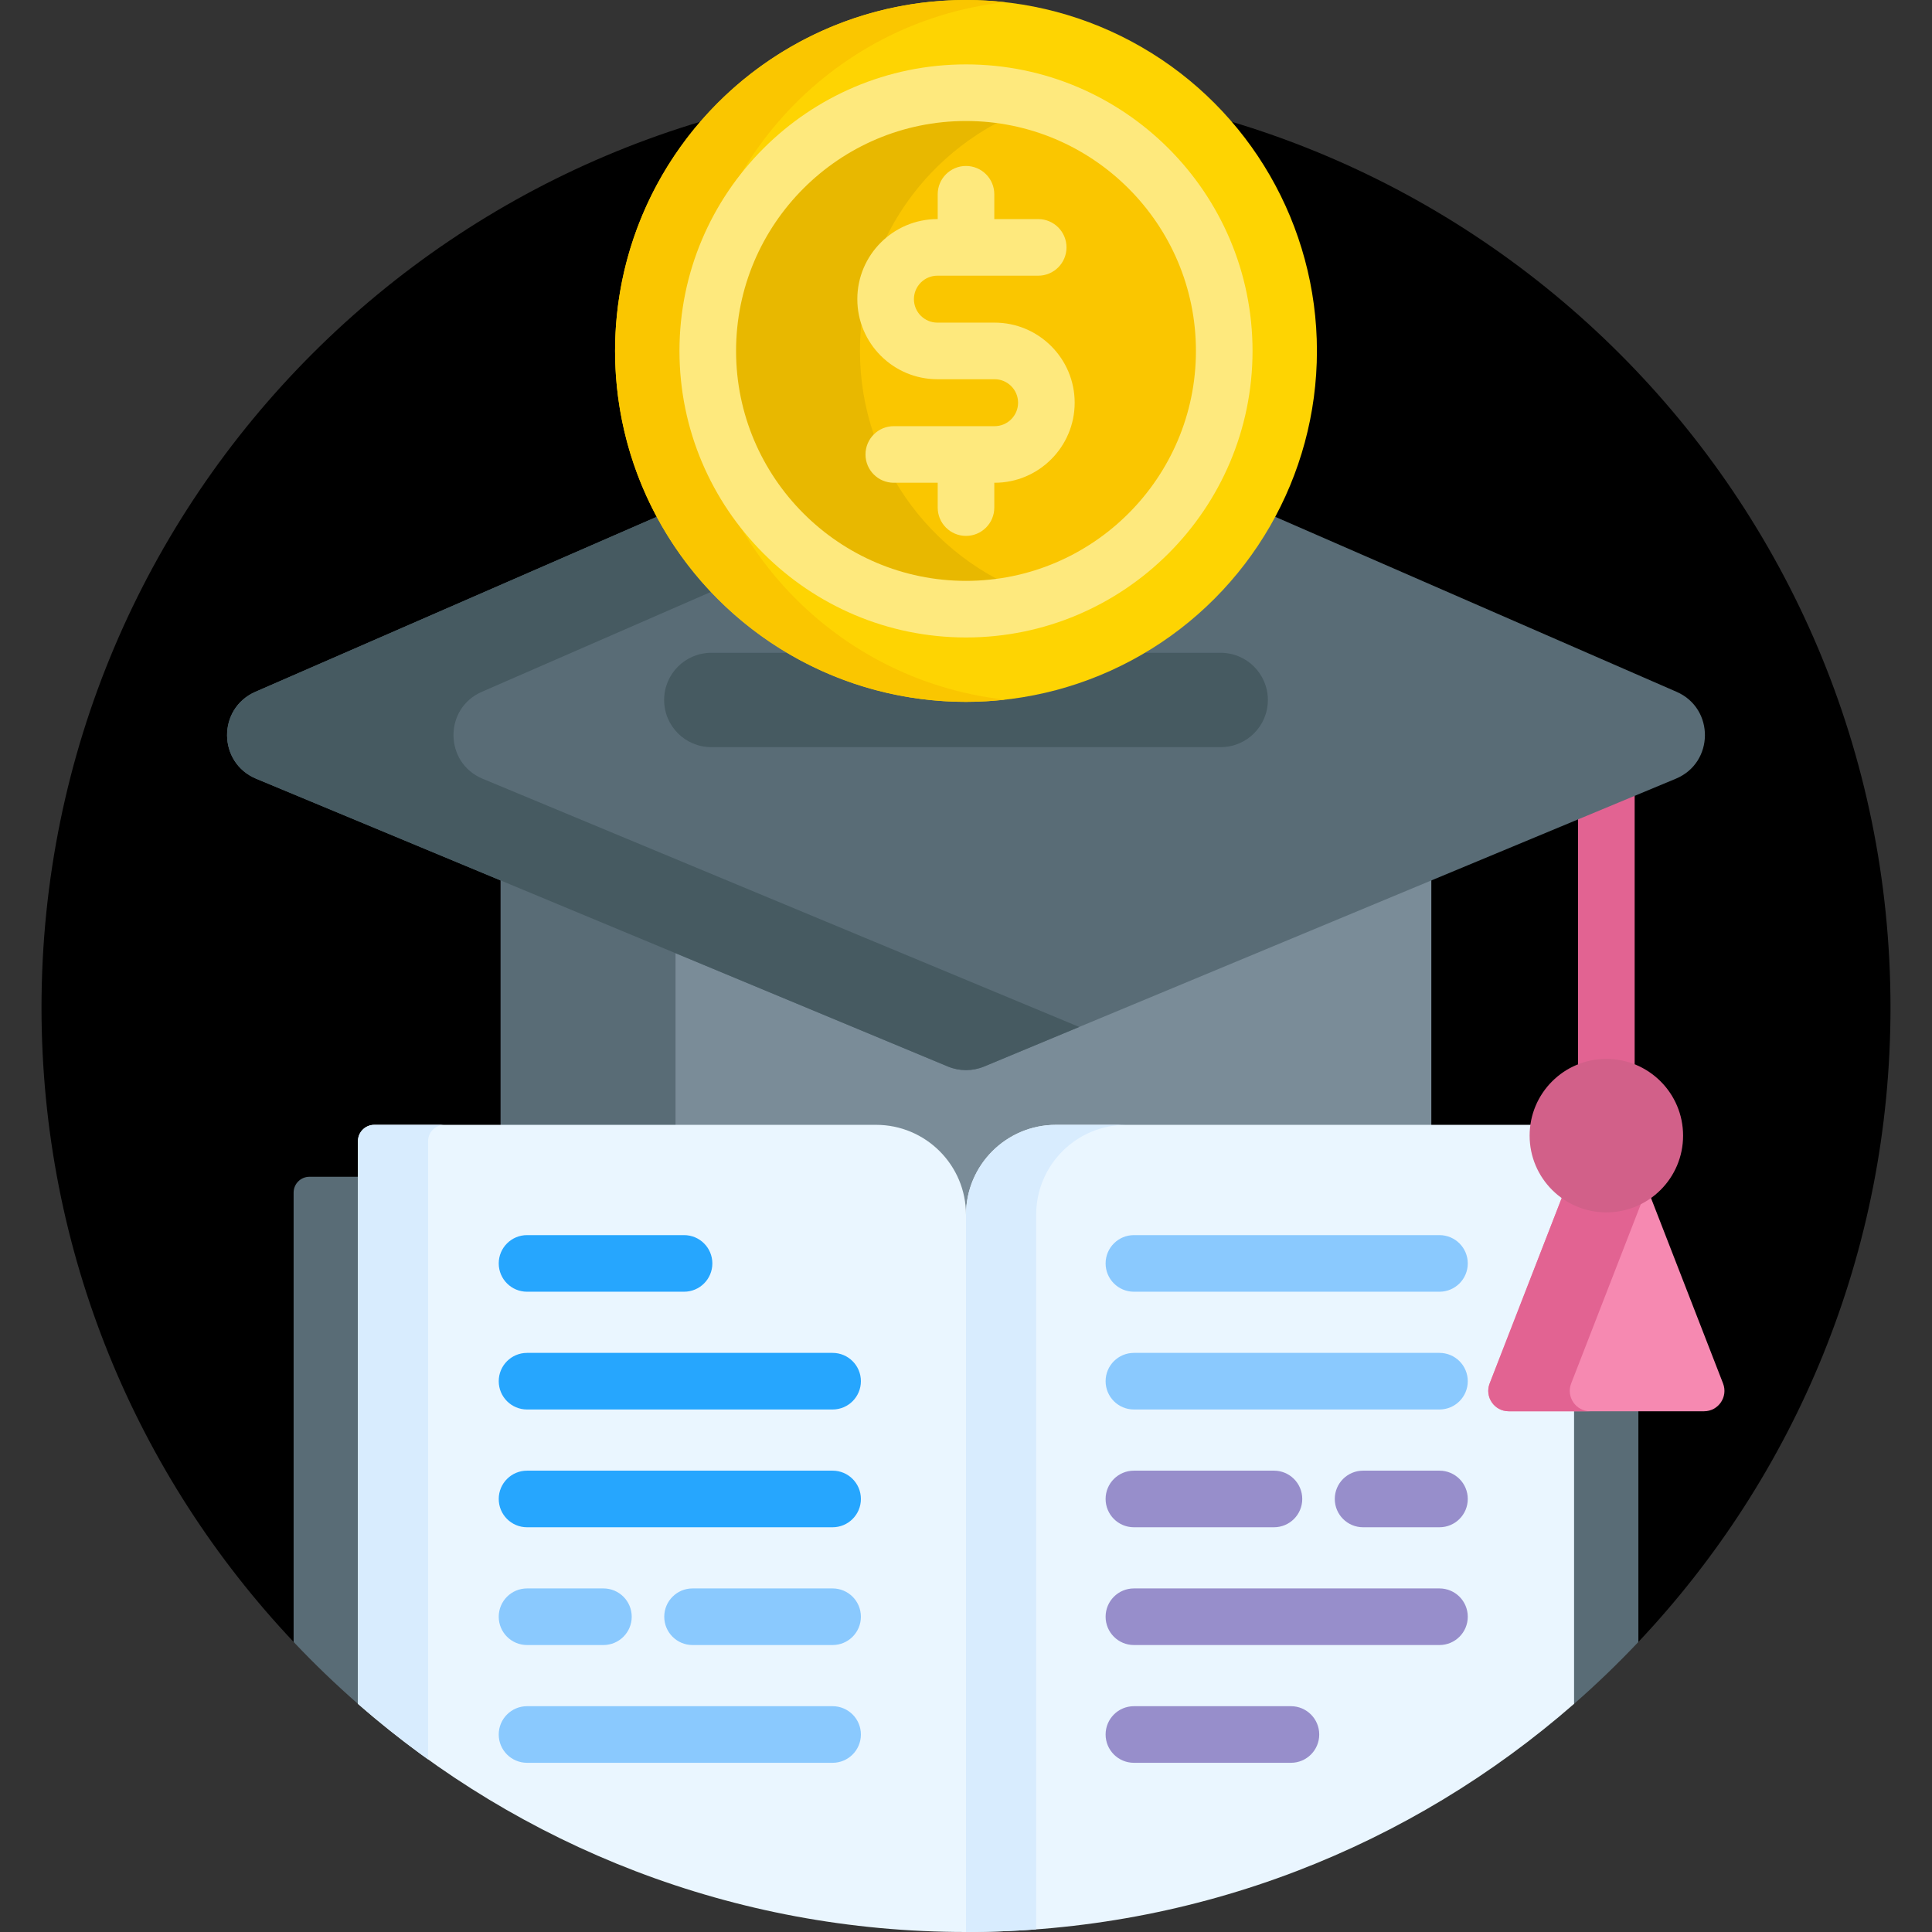 <svg id="Capa_1" enable-background="new 0 0 512 512" height="512" viewBox="0 0 512 512" width="512"
    xmlns="http://www.w3.org/2000/svg">
    <rect x="0" y="0" width="512" height="512" fill="#333333" stroke="none"/>
    <g>
        <path
            d="m256 22c-135.31 0-245 109.69-245 245 0 65.097 25.396 124.256 66.811 168.132h1v-119.081c0-1.761 1.432-3.193 3.192-3.193h13.852v-10.428c0-1.84 1.496-3.337 3.336-3.337h132.971c12.593 0 22.838 10.245 22.838 22.838h2c0-12.593 10.245-22.838 22.838-22.838h125.629c-.068.661-.101 1.27-.101 1.864 0 6.521 3.18 12.697 8.507 16.52l-19.098 49.15c-.657 1.692-.446 3.521.578 5.017 1.024 1.498 2.652 2.356 4.467 2.356h33.368v61.132h1c41.416-43.876 66.812-103.035 66.812-168.132 0-135.31-109.69-245-245-245z"
            fill="hsl(202, 80%, 55%)" />
        <path
            d="m78.812 316.051c0-1.761 1.432-3.193 3.192-3.193h13.852v-10.428c0-1.84 1.496-3.337 3.336-3.337h132.971c12.593 0 22.838 10.245 22.838 22.838h2c0-12.593 10.245-22.838 22.838-22.838h125.629c-.068.661-.101 1.27-.101 1.864 0 6.521 3.18 12.697 8.507 16.52l-19.098 49.15c-.657 1.692-.446 3.521.578 5.017 1.024 1.498 2.652 2.356 4.467 2.356h19.211c20.202-30.72 31.968-67.483 31.968-107 0-107.696-87.304-195-195-195s-195 87.304-195 195c0 29.099 6.384 56.703 17.812 81.504z"
            fill="hsl(202, 80%, 65%)" />
        <g>
            <path
                d="m232.162 299.093c12.593 0 22.838 10.245 22.838 22.838h2c0-12.593 10.245-22.838 22.838-22.838h99.479v-67.26l-119.038 49.525c-1.363.567-2.802.854-4.279.854s-2.916-.287-4.279-.854l-119.038-49.525v67.26z"
                fill="#7a8c98" />
            <path d="m179.024 299.093v-47.98l-46.341-19.28v67.26z" fill="#596c76" />
            <g>
                <g>
                    <g fill="#596c76">
                        <path d="m416.145 373v78.537h1c5.941-5.193 11.63-10.668 17.044-16.405v-62.132z" />
                        <path
                            d="m95.855 311.858h-13.851c-2.316 0-4.193 1.877-4.193 4.193v119.082c5.415 5.736 11.103 11.21 17.044 16.403h1z" />
                    </g>
                    <path
                        d="m232.162 298.093h-132.97c-2.395 0-4.336 1.941-4.336 4.336v149.108c43.075 37.646 99.442 60.463 161.144 60.463.259 0 .516-.009.775-.01v-187.318l-.775-2.741c0-13.165-10.673-23.838-23.838-23.838z"
                        fill="#eaf6ff" />
                    <path
                        d="m94.855 302.429v149.108c5.952 5.201 12.156 10.12 18.594 14.734v-163.842c0-2.395 1.941-4.336 4.336-4.336h-18.593c-2.395 0-4.337 1.941-4.337 4.336z"
                        fill="#d8ecfe" />
                    <path
                        d="m399.82 373c-1.479 0-2.807-.7-3.642-1.921-.835-1.22-1.007-2.711-.472-4.09l19.379-49.873-.63-.452c-5.065-3.635-8.09-9.506-8.09-15.707 0-.976.096-1.927.236-2.864h-126.763c-13.165 0-23.838 10.673-23.838 23.838v190.069c61.702 0 118.069-22.817 161.145-60.463v-78.537z"
                        fill="#eaf6ff" />
                    <path
                        d="m256 321.931v190.069c6.256 0 12.456-.238 18.594-.698v-189.371c0-13.165 10.673-23.838 23.838-23.838h-18.594c-13.165 0-23.838 10.673-23.838 23.838z"
                        fill="#d8ecfe" />
                </g>
                <g>
                    <g>
                        <path
                            d="m381.475 342.32h-80.978c-4.143 0-7.5-3.357-7.5-7.5s3.357-7.5 7.5-7.5h80.978c4.143 0 7.5 3.357 7.5 7.5s-3.358 7.5-7.5 7.5z"
                            fill="#8ac9fe" />
                    </g>
                    <g>
                        <path
                            d="m381.475 373.53h-80.978c-4.143 0-7.5-3.357-7.5-7.5s3.357-7.5 7.5-7.5h80.978c4.143 0 7.5 3.357 7.5 7.5s-3.358 7.5-7.5 7.5z"
                            fill="#8ac9fe" />
                    </g>
                    <g>
                        <path
                            d="m381.475 404.74h-20.245c-4.143 0-7.5-3.357-7.5-7.5s3.357-7.5 7.5-7.5h20.244c4.143 0 7.5 3.357 7.5 7.5s-3.357 7.5-7.499 7.5z"
                            fill="#978ecb" />
                    </g>
                    <g>
                        <path
                            d="m337.612 404.74h-37.115c-4.143 0-7.5-3.357-7.5-7.5s3.357-7.5 7.5-7.5h37.115c4.143 0 7.5 3.357 7.5 7.5s-3.357 7.5-7.5 7.5z"
                            fill="#978ecb" />
                    </g>
                    <g>
                        <path
                            d="m381.475 435.95h-80.978c-4.143 0-7.5-3.357-7.5-7.5s3.357-7.5 7.5-7.5h80.978c4.143 0 7.5 3.357 7.5 7.5s-3.358 7.5-7.5 7.5z"
                            fill="#978ecb" />
                    </g>
                    <g>
                        <path
                            d="m342.11 467.16h-41.613c-4.143 0-7.5-3.357-7.5-7.5s3.357-7.5 7.5-7.5h41.613c4.143 0 7.5 3.357 7.5 7.5s-3.357 7.5-7.5 7.5z"
                            fill="#978ecb" />
                    </g>
                </g>
                <g>
                    <g>
                        <path
                            d="m220.646 467.16h-80.977c-4.143 0-7.5-3.357-7.5-7.5s3.357-7.5 7.5-7.5h80.977c4.143 0 7.5 3.357 7.5 7.5s-3.358 7.5-7.5 7.5z"
                            fill="#8ac9fe" />
                    </g>
                    <g>
                        <path
                            d="m220.646 435.95h-37.114c-4.143 0-7.5-3.357-7.5-7.5s3.357-7.5 7.5-7.5h37.114c4.143 0 7.5 3.357 7.5 7.5s-3.358 7.5-7.5 7.5z"
                            fill="#8ac9fe" />
                    </g>
                    <g>
                        <path
                            d="m159.913 435.95h-20.244c-4.143 0-7.5-3.357-7.5-7.5s3.357-7.5 7.5-7.5h20.244c4.143 0 7.5 3.357 7.5 7.5s-3.357 7.5-7.5 7.5z"
                            fill="#8ac9fe" />
                    </g>
                    <g>
                        <path
                            d="m220.646 404.74h-80.977c-4.143 0-7.5-3.357-7.5-7.5s3.357-7.5 7.5-7.5h80.977c4.143 0 7.5 3.357 7.5 7.5s-3.358 7.5-7.5 7.5z"
                            fill="#26a6fe" />
                    </g>
                    <g>
                        <path
                            d="m220.646 373.53h-80.977c-4.143 0-7.5-3.357-7.5-7.5s3.357-7.5 7.5-7.5h80.977c4.143 0 7.5 3.357 7.5 7.5s-3.358 7.5-7.5 7.5z"
                            fill="#26a6fe" />
                    </g>
                    <g>
                        <path
                            d="m181.281 342.32h-41.612c-4.143 0-7.5-3.357-7.5-7.5s3.357-7.5 7.5-7.5h41.612c4.143 0 7.5 3.357 7.5 7.5s-3.357 7.5-7.5 7.5z"
                            fill="#26a6fe" />
                    </g>
                </g>
            </g>
            <g>
                <path d="m418.201 216.066v67.07c2.307-.975 4.842-1.515 7.5-1.515s5.192.54 7.5 1.515v-73.311z"
                    fill="#e26392" />
                <g>
                    <path
                        d="m456.627 366.627-19.619-50.491c-3.161 2.361-7.067 3.777-11.307 3.777s-8.146-1.416-11.307-3.778l-19.619 50.492c-1.379 3.548 1.239 7.373 5.045 7.373h51.761c3.808 0 6.425-3.825 5.046-7.373z"
                        fill="#f689b1" />
                </g>
                <g>
                    <g>
                        <path
                            d="m416.378 366.627 19.258-49.562c-2.891 1.796-6.288 2.848-9.934 2.848-4.24 0-8.146-1.416-11.307-3.778l-19.619 50.492c-1.379 3.548 1.239 7.373 5.045 7.373h21.602c-3.807 0-6.424-3.825-5.045-7.373z"
                            fill="#e26392" />
                    </g>
                </g>
                <g>
                    <g>
                        <circle cx="425.701" cy="300.957" fill="#d26089" r="20.335" />
                    </g>
                </g>
            </g>
            <path
                d="m444.306 183.334-107.289-46.779c-15.555 28.819-46.036 48.445-81.017 48.445s-65.462-19.626-81.017-48.444l-107.289 46.778c-10.114 4.41-9.992 18.797.195 23.035l183.302 76.262c3.078 1.281 6.54 1.281 9.618 0l183.302-76.262c10.187-4.238 10.309-18.625.195-23.035z"
                fill="#596c76" />
            <g fill="#465a61">
                <path
                    d="m323.5 173h-22.112c-13.401 7.633-28.894 12-45.388 12s-31.987-4.367-45.388-12h-22.112c-6.904 0-12.5 5.596-12.5 12.5s5.596 12.5 12.5 12.5h135c6.904 0 12.5-5.596 12.5-12.5s-5.596-12.5-12.5-12.5z" />
                <path
                    d="m127.694 183.335 61.722-26.911c-5.648-5.927-10.513-12.606-14.433-19.868l-107.289 46.779c-10.114 4.409-9.992 18.797.195 23.035l183.302 76.262c3.078 1.281 6.54 1.281 9.618 0l25.191-10.481-158.111-65.781c-10.187-4.239-10.309-18.626-.195-23.035z" />
            </g>
        </g>
        <g>
            <g>
                <g>
                    <circle cx="256" cy="93" fill="#fed402" r="93" />
                </g>
                <g>
                    <path
                        d="m183.692 93c0-47.864 36.163-87.265 82.654-92.413-3.398-.377-6.847-.587-10.346-.587-51.362 0-93 41.637-93 93 0 51.362 41.637 93 93 93 3.499 0 6.948-.21 10.346-.587-46.491-5.148-82.654-44.55-82.654-92.413z"
                        fill="#fac600" />
                </g>
            </g>
            <g>
                <g>
                    <circle cx="256" cy="93" fill="#fac600" r="68.433" />
                </g>
                <g>
                    <path
                        d="m227.898 93c0-30.775 20.316-56.801 48.267-65.409-6.375-1.963-13.146-3.024-20.166-3.024-37.795 0-68.433 30.639-68.433 68.433 0 37.795 30.639 68.433 68.433 68.433 7.02 0 13.79-1.061 20.166-3.024-27.95-8.608-48.267-34.634-48.267-65.409z"
                        fill="#e8b800" />
                </g>
                <g>
                    <path
                        d="m256 168.934c-41.87 0-75.934-34.063-75.934-75.934s34.064-75.934 75.934-75.934 75.934 34.064 75.934 75.934-34.064 75.934-75.934 75.934zm0-136.868c-33.599 0-60.934 27.335-60.934 60.934s27.335 60.934 60.934 60.934 60.934-27.335 60.934-60.934-27.335-60.934-60.934-60.934z"
                        fill="#fee97d" />
                </g>
            </g>
            <path
                d="m263.581 85.5h-15.162c-3.43 0-6.22-2.79-6.22-6.219s2.79-6.219 6.22-6.219h26.716c4.143 0 7.5-3.357 7.5-7.5s-3.357-7.5-7.5-7.5h-11.635v-6.58c0-4.143-3.357-7.5-7.5-7.5s-7.5 3.357-7.5 7.5v6.58h-.081c-11.7 0-21.22 9.519-21.22 21.219s9.52 21.219 21.22 21.219h15.162c3.43 0 6.22 2.79 6.22 6.219s-2.79 6.219-6.22 6.219h-26.715c-4.143 0-7.5 3.357-7.5 7.5s3.357 7.5 7.5 7.5h11.634v6.58c0 4.143 3.357 7.5 7.5 7.5s7.5-3.357 7.5-7.5v-6.58h.081c11.7 0 21.22-9.519 21.22-21.219s-9.52-21.219-21.22-21.219z"
                fill="#fee97d" />
        </g>
    </g>
</svg>